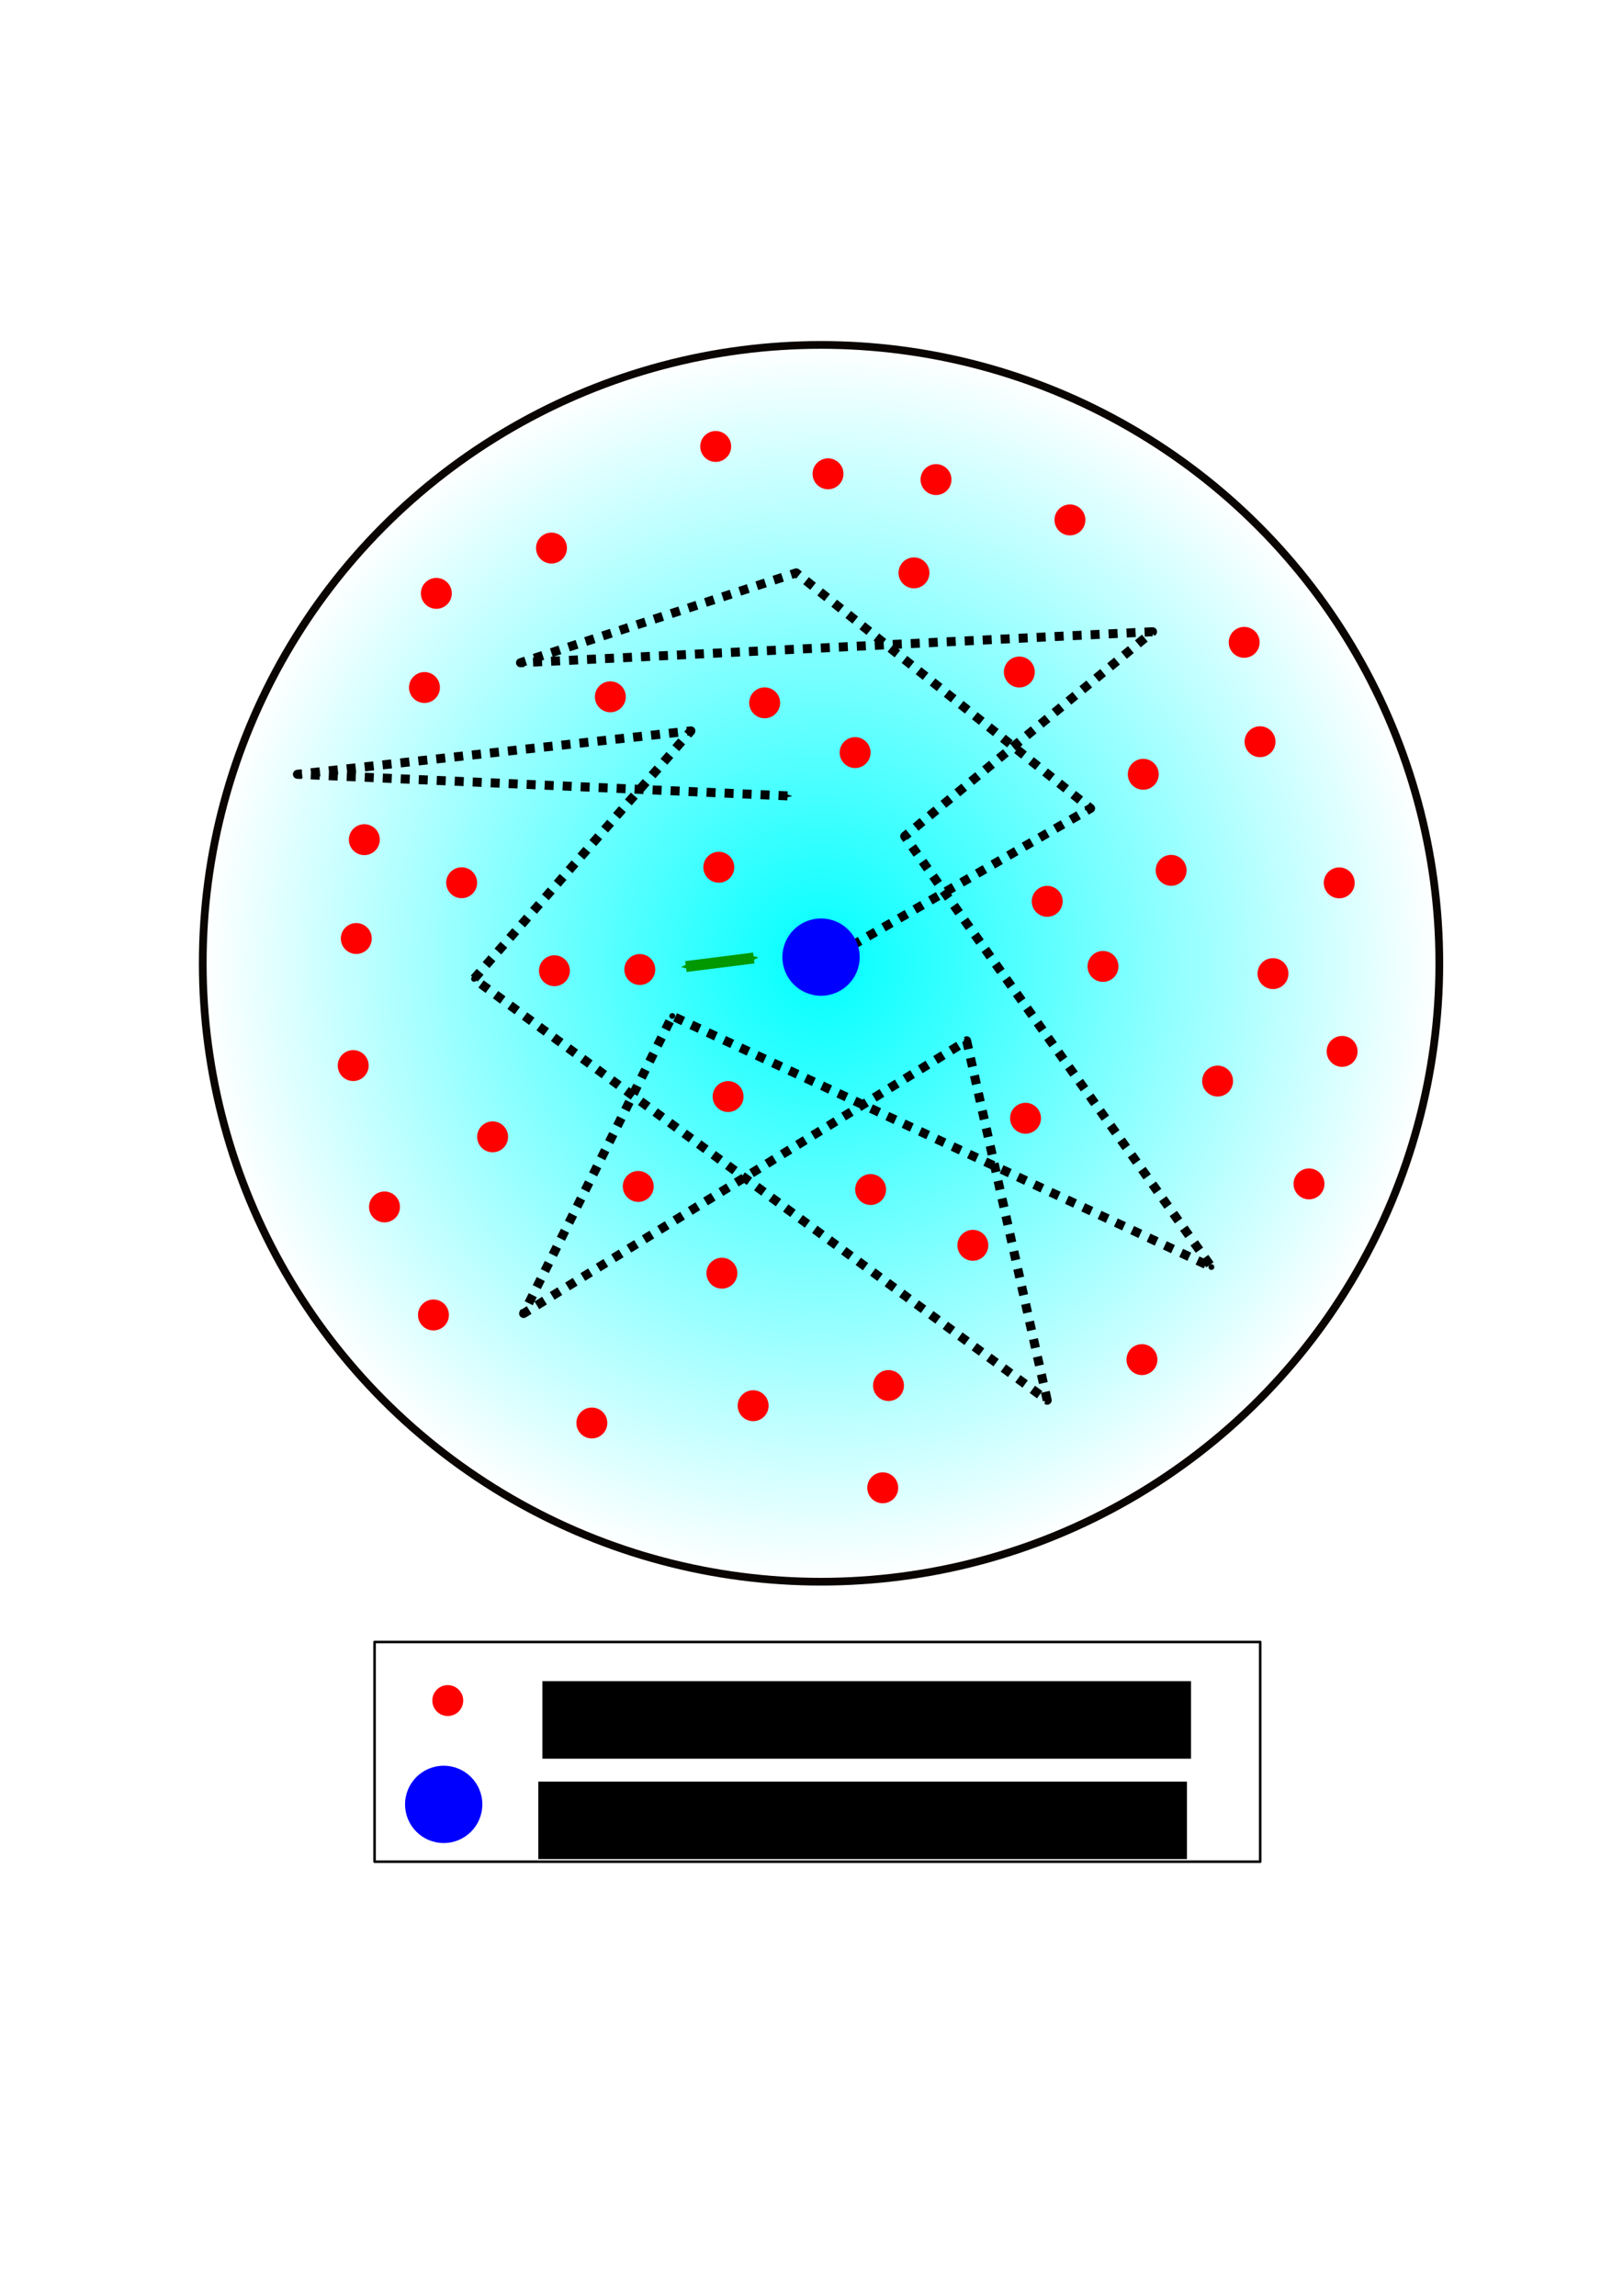 <?xml version="1.0" encoding="UTF-8" standalone="no"?>
<!-- Created with Inkscape (http://www.inkscape.org/) -->

<svg
   xmlns:dc="http://purl.org/dc/elements/1.1/"
   xmlns:cc="http://creativecommons.org/ns#"
   xmlns:rdf="http://www.w3.org/1999/02/22-rdf-syntax-ns#"
   xmlns:svg="http://www.w3.org/2000/svg"
   xmlns="http://www.w3.org/2000/svg"
   xmlns:xlink="http://www.w3.org/1999/xlink"
   xmlns:sodipodi="http://sodipodi.sourceforge.net/DTD/sodipodi-0.dtd"
   xmlns:inkscape="http://www.inkscape.org/namespaces/inkscape"
   width="210mm"
   height="297mm"
   viewBox="0 0 210 297"
   version="1.1"
   id="svg8"
   inkscape:version="0.92.4 (unknown)"
   sodipodi:docname="HeatBath.svg">
  <defs
     id="defs2">
    <marker
       inkscape:stockid="Arrow2Sstart"
       orient="auto"
       refY="0.0"
       refX="0.0"
       id="Arrow2Sstart"
       style="overflow:visible"
       inkscape:isstock="true">
      <path
         id="path1772"
         style="fill-rule:evenodd;stroke-width:0.625;stroke-linejoin:round;stroke:#029900;stroke-opacity:1;fill:#009c02;fill-opacity:1"
         d="M 8.719,4.034 L -2.207,0.016 L 8.719,-4.002 C 6.973,-1.63 6.983,1.616 8.719,4.034 z "
         transform="scale(0.3) translate(-2.3,0)" />
    </marker>
    <marker
       inkscape:stockid="Arrow1Lstart"
       orient="auto"
       refY="0.0"
       refX="0.0"
       id="marker2005"
       style="overflow:visible"
       inkscape:isstock="true">
      <path
         id="path1742"
         d="M 0.0,0.0 L 5.0,-5.0 L -12.5,0.0 L 5.0,5.0 L 0.0,0.0 z "
         style="fill-rule:evenodd;stroke:#000000;stroke-width:1pt;stroke-opacity:1;fill:#000000;fill-opacity:1"
         transform="scale(0.8) translate(12.5,0)" />
    </marker>
    <linearGradient
       inkscape:collect="always"
       id="linearGradient5712">
      <stop
         style="stop-color:#00ffff;stop-opacity:1;"
         offset="0"
         id="stop5708" />
      <stop
         style="stop-color:#00ffff;stop-opacity:0;"
         offset="1"
         id="stop5710" />
    </linearGradient>
    <marker
       inkscape:stockid="DotS"
       orient="auto"
       refY="0.0"
       refX="0.0"
       id="DotS"
       style="overflow:visible"
       inkscape:isstock="true">
      <path
         id="path4649"
         d="M -2.5,-1.0 C -2.5,1.76 -4.74,4.0 -7.5,4.0 C -10.26,4.0 -12.5,1.76 -12.5,-1.0 C -12.5,-3.76 -10.26,-6.0 -7.5,-6.0 C -4.74,-6.0 -2.5,-3.76 -2.5,-1.0 z "
         style="fill-rule:evenodd;stroke:#000000;stroke-width:1pt;stroke-opacity:1;fill:#000000;fill-opacity:1"
         transform="scale(0.2) translate(7.4, 1)" />
    </marker>
    <marker
       inkscape:stockid="DotM"
       orient="auto"
       refY="0.0"
       refX="0.0"
       id="marker5364"
       style="overflow:visible"
       inkscape:isstock="true">
      <path
         id="path5362"
         d="M -2.5,-1.0 C -2.5,1.76 -4.74,4.0 -7.5,4.0 C -10.26,4.0 -12.5,1.76 -12.5,-1.0 C -12.5,-3.76 -10.26,-6.0 -7.5,-6.0 C -4.74,-6.0 -2.5,-3.76 -2.5,-1.0 z "
         style="fill-rule:evenodd;stroke:#000000;stroke-width:1pt;stroke-opacity:1;fill:#000000;fill-opacity:1"
         transform="scale(0.4) translate(7.4, 1)" />
    </marker>
    <marker
       inkscape:stockid="DotM"
       orient="auto"
       refY="0.0"
       refX="0.0"
       id="DotM"
       style="overflow:visible"
       inkscape:isstock="true">
      <path
         id="path4646"
         d="M -2.5,-1.0 C -2.5,1.76 -4.74,4.0 -7.5,4.0 C -10.26,4.0 -12.5,1.76 -12.5,-1.0 C -12.5,-3.76 -10.26,-6.0 -7.5,-6.0 C -4.74,-6.0 -2.5,-3.76 -2.5,-1.0 z "
         style="fill-rule:evenodd;stroke:#000000;stroke-width:1pt;stroke-opacity:1;fill:#000000;fill-opacity:1"
         transform="scale(0.4) translate(7.4, 1)" />
    </marker>
    <marker
       inkscape:stockid="SquareM"
       orient="auto"
       refY="0.0"
       refX="0.0"
       id="SquareM"
       style="overflow:visible"
       inkscape:isstock="true">
      <path
         id="path4655"
         d="M -5.0,-5.0 L -5.0,5.0 L 5.0,5.0 L 5.0,-5.0 L -5.0,-5.0 z "
         style="fill-rule:evenodd;stroke:#000000;stroke-width:1pt;stroke-opacity:1;fill:#000000;fill-opacity:1"
         transform="scale(0.4)" />
    </marker>
    <marker
       inkscape:stockid="Arrow2Send"
       orient="auto"
       refY="0.0"
       refX="0.0"
       id="Arrow2Send"
       style="overflow:visible;"
       inkscape:isstock="true">
      <path
         id="path4615"
         style="fill-rule:evenodd;stroke-width:0.625;stroke-linejoin:round;stroke:#029900;stroke-opacity:1;fill:#009c02;fill-opacity:1"
         d="M 8.719,4.034 L -2.207,0.016 L 8.719,-4.002 C 6.973,-1.63 6.983,1.616 8.719,4.034 z "
         transform="scale(0.3) rotate(180) translate(-2.3,0)" />
    </marker>
    <marker
       inkscape:stockid="Arrow2Mend"
       orient="auto"
       refY="0.0"
       refX="0.0"
       id="Arrow2Mend"
       style="overflow:visible;"
       inkscape:isstock="true">
      <path
         id="path4609"
         style="fill-rule:evenodd;stroke-width:0.625;stroke-linejoin:round;stroke:#000000;stroke-opacity:1;fill:#000000;fill-opacity:1"
         d="M 8.719,4.034 L -2.207,0.016 L 8.719,-4.002 C 6.973,-1.63 6.983,1.616 8.719,4.034 z "
         transform="scale(0.6) rotate(180) translate(0,0)" />
    </marker>
    <marker
       inkscape:stockid="Arrow2Mstart"
       orient="auto"
       refY="0.0"
       refX="0.0"
       id="Arrow2Mstart"
       style="overflow:visible"
       inkscape:isstock="true">
      <path
         id="path4606"
         style="fill-rule:evenodd;stroke-width:0.625;stroke-linejoin:round;stroke:#000000;stroke-opacity:1;fill:#000000;fill-opacity:1"
         d="M 8.719,4.034 L -2.207,0.016 L 8.719,-4.002 C 6.973,-1.63 6.983,1.616 8.719,4.034 z "
         transform="scale(0.6) translate(0,0)" />
    </marker>
    <marker
       inkscape:stockid="Arrow1Mend"
       orient="auto"
       refY="0.0"
       refX="0.0"
       id="marker4936"
       style="overflow:visible;"
       inkscape:isstock="true">
      <path
         id="path4934"
         d="M 0.0,0.0 L 5.0,-5.0 L -12.5,0.0 L 5.0,5.0 L 0.0,0.0 z "
         style="fill-rule:evenodd;stroke:#000000;stroke-width:1pt;stroke-opacity:1;fill:#000000;fill-opacity:1"
         transform="scale(0.4) rotate(180) translate(10,0)" />
    </marker>
    <marker
       inkscape:stockid="Arrow1Send"
       orient="auto"
       refY="0.0"
       refX="0.0"
       id="Arrow1Send"
       style="overflow:visible;"
       inkscape:isstock="true">
      <path
         id="path4597"
         d="M 0.0,0.0 L 5.0,-5.0 L -12.5,0.0 L 5.0,5.0 L 0.0,0.0 z "
         style="fill-rule:evenodd;stroke:#000000;stroke-width:1pt;stroke-opacity:1;fill:#000000;fill-opacity:1"
         transform="scale(0.2) rotate(180) translate(6,0)" />
    </marker>
    <marker
       inkscape:stockid="Arrow1Mend"
       orient="auto"
       refY="0.0"
       refX="0.0"
       id="Arrow1Mend"
       style="overflow:visible;"
       inkscape:isstock="true">
      <path
         id="path4591"
         d="M 0.0,0.0 L 5.0,-5.0 L -12.5,0.0 L 5.0,5.0 L 0.0,0.0 z "
         style="fill-rule:evenodd;stroke:#000000;stroke-width:1pt;stroke-opacity:1;fill:#000000;fill-opacity:1"
         transform="scale(0.4) rotate(180) translate(10,0)" />
    </marker>
    <marker
       inkscape:stockid="Arrow1Lstart"
       orient="auto"
       refY="0.0"
       refX="0.0"
       id="Arrow1Lstart"
       style="overflow:visible"
       inkscape:isstock="true">
      <path
         id="path4582"
         d="M 0.0,0.0 L 5.0,-5.0 L -12.5,0.0 L 5.0,5.0 L 0.0,0.0 z "
         style="fill-rule:evenodd;stroke:#000000;stroke-width:1pt;stroke-opacity:1;fill:#000000;fill-opacity:1"
         transform="scale(0.8) translate(12.5,0)" />
    </marker>
    <radialGradient
       inkscape:collect="always"
       xlink:href="#linearGradient5712"
       id="radialGradient5714"
       cx="106.234"
       cy="124.62"
       fx="106.234"
       fy="124.62"
       r="80"
       gradientUnits="userSpaceOnUse" />
  </defs>
  <sodipodi:namedview
     id="base"
     pagecolor="#ffffff"
     bordercolor="#666666"
     borderopacity="1.0"
     inkscape:pageopacity="0.0"
     inkscape:pageshadow="2"
     inkscape:zoom="1.0040916"
     inkscape:cx="562.72146"
     inkscape:cy="570.60308"
     inkscape:document-units="mm"
     inkscape:current-layer="layer4"
     showgrid="false"
     showguides="false"
     inkscape:guide-bbox="true"
     inkscape:window-width="1920"
     inkscape:window-height="1006"
     inkscape:window-x="0"
     inkscape:window-y="0"
     inkscape:window-maximized="1">
    <sodipodi:guide
       position="221.689,233.715"
       orientation="0,1"
       id="guide4531"
       inkscape:locked="false" />
  </sodipodi:namedview>
  <g
     inkscape:groupmode="layer"
     id="layer4"
     inkscape:label="Layer 4">
    <circle
       style="fill:#ff0000;stroke-width:1.165;stroke-miterlimit:4;stroke-dasharray:1.165, 1.165;stroke-dashoffset:0"
       id="path4541-6-6-70-3"
       cx="57.937"
       cy="219.996"
       r="2" />
    <circle
       style="display:inline;fill:#0000ff;stroke-width:0.265"
       id="path3717-6"
       cx="57.41"
       cy="233.426"
       r="5" />
    <rect
       style="opacity:1;fill:none;fill-opacity:1;fill-rule:nonzero;stroke:#000000;stroke-width:0.331;stroke-linecap:butt;stroke-linejoin:round;stroke-miterlimit:4;stroke-dasharray:none;stroke-dashoffset:0;stroke-opacity:0.996;paint-order:normal"
       id="rect11356"
       width="114.593"
       height="28.427"
       x="48.466"
       y="212.416" />
    <flowRoot
       xml:space="preserve"
       id="flowRoot11358"
       style="font-style:normal;font-variant:normal;font-weight:normal;font-stretch:normal;font-size:16px;line-height:1.25;font-family:Calibri;-inkscape-font-specification:'Calibri, Normal';font-variant-ligatures:normal;font-variant-caps:normal;font-variant-numeric:normal;font-feature-settings:normal;text-align:start;letter-spacing:0px;word-spacing:0px;writing-mode:lr-tb;text-anchor:start;fill:#000000;fill-opacity:1;stroke:none"
       transform="matrix(0.265,0,0,0.265,-7.413,-2.389)"><flowRegion
         id="flowRegion11360"><rect
           id="rect11362"
           width="316.704"
           height="37.845"
           x="292.802"
           y="829.718" /></flowRegion><flowPara
         id="flowPara11364"
         style="font-style:normal;font-variant:normal;font-weight:normal;font-stretch:normal;font-size:18.667px;font-family:Calibri;-inkscape-font-specification:'Calibri, Normal';font-variant-ligatures:normal;font-variant-caps:normal;font-variant-numeric:normal;font-feature-settings:normal;text-align:start;writing-mode:lr-tb;text-anchor:start">Small Particles making up the Heat Bath</flowPara></flowRoot>    <flowRoot
       xml:space="preserve"
       id="flowRoot11358-6"
       style="font-style:normal;font-variant:normal;font-weight:normal;font-stretch:normal;font-size:16px;line-height:1.25;font-family:Calibri;-inkscape-font-specification:'Calibri, Normal';font-variant-ligatures:normal;font-variant-caps:normal;font-variant-numeric:normal;font-feature-settings:normal;text-align:start;letter-spacing:0px;word-spacing:0px;writing-mode:lr-tb;text-anchor:start;fill:#000000;fill-opacity:1;stroke:none"
       transform="matrix(0.265,0,0,0.265,-7.94,10.603)"><flowRegion
         id="flowRegion11360-2"><rect
           id="rect11362-1"
           width="316.704"
           height="37.845"
           x="292.802"
           y="829.718" /></flowRegion><flowPara
         id="flowPara11364-2"
         style="font-style:normal;font-variant:normal;font-weight:normal;font-stretch:normal;font-size:18.667px;font-family:Calibri;-inkscape-font-specification:'Calibri, Normal';font-variant-ligatures:normal;font-variant-caps:normal;font-variant-numeric:normal;font-feature-settings:normal;text-align:start;writing-mode:lr-tb;text-anchor:start">Big Particle interacting with the Heat Bath</flowPara></flowRoot>  </g>
  <g
     inkscape:groupmode="layer"
     id="layer3"
     inkscape:label="Layer 3"
     sodipodi:insensitive="true">
    <circle
       style="opacity:1;fill:url(#radialGradient5714);fill-opacity:1;stroke:#0a0500;stroke-width:1;stroke-linecap:butt;stroke-linejoin:round;stroke-miterlimit:4;stroke-dasharray:none;stroke-dashoffset:0;stroke-opacity:1;paint-order:normal"
       id="path5660"
       cx="106.234"
       cy="124.62"
       r="80" />
    <path
       style="fill:#009c02;fill-opacity:1;stroke:#029900;stroke-width:1.414;stroke-linecap:butt;stroke-linejoin:miter;stroke-miterlimit:4;stroke-dasharray:none;stroke-opacity:1;marker-start:url(#Arrow2Sstart);marker-end:url(#Arrow2Send)"
       d="m 88.751,125.037 8.782,-1.104"
       id="path1113"
       inkscape:connector-curvature="0" />
  </g>
  <g
     inkscape:groupmode="layer"
     id="layer2"
     inkscape:label="Layer 2"
     sodipodi:insensitive="true">
    <path
       style="fill:none;stroke:#000000;stroke-width:1.165;stroke-linecap:butt;stroke-linejoin:round;stroke-miterlimit:4;stroke-dasharray:1.165, 1.165;stroke-dashoffset:0;stroke-opacity:1;marker-mid:url(#DotS);marker-end:url(#Arrow1Mend);paint-order:normal"
       d="m 106.234,124.62 34.877,-20.044 -38.084,-30.467 -35.679,11.626 81.78,-4.009 -32.071,26.458 39.688,55.723 -69.754,-32.472 -19.242,38.485 57.326,-35.278 10.423,46.503 -74.164,-54.52 28.062,-32.071 -50.912,5.612 63.741,2.806"
       id="path4529"
       inkscape:connector-curvature="0" />
    <circle
       style="fill:#ff0000;stroke-width:1.165;stroke-miterlimit:4;stroke-dasharray:1.165, 1.165;stroke-dashoffset:0"
       id="path4541"
       cx="82.783"
       cy="125.422"
       r="2" />
    <circle
       style="fill:#ff0000;stroke-width:1.165;stroke-miterlimit:4;stroke-dasharray:1.165, 1.165;stroke-dashoffset:0"
       id="path4541-3"
       cx="142.715"
       cy="125.021"
       r="2" />
    <circle
       style="fill:#ff0000;stroke-width:1.165;stroke-miterlimit:4;stroke-dasharray:1.165, 1.165;stroke-dashoffset:0"
       id="path4541-6"
       cx="112.648"
       cy="153.884"
       r="2" />
    <circle
       style="fill:#ff0000;stroke-width:1.165;stroke-miterlimit:4;stroke-dasharray:1.165, 1.165;stroke-dashoffset:0"
       id="path4541-7"
       cx="63.741"
       cy="147.069"
       r="2" />
    <circle
       style="fill:#ff0000;stroke-width:1.165;stroke-miterlimit:4;stroke-dasharray:1.165, 1.165;stroke-dashoffset:0"
       id="path4541-6-6"
       cx="93.406"
       cy="164.708"
       r="2" />
    <circle
       style="fill:#ff0000;stroke-width:1.165;stroke-miterlimit:4;stroke-dasharray:1.165, 1.165;stroke-dashoffset:0"
       id="path4541-6-2"
       cx="110.644"
       cy="97.36"
       r="2" />
    <circle
       style="fill:#ff0000;stroke-width:1.165;stroke-miterlimit:4;stroke-dasharray:1.165, 1.165;stroke-dashoffset:0"
       id="path4541-6-9"
       cx="78.974"
       cy="90.144"
       r="2" />
    <circle
       style="fill:#ff0000;stroke-width:1.165;stroke-miterlimit:4;stroke-dasharray:1.165, 1.165;stroke-dashoffset:0"
       id="path4541-6-1"
       cx="59.732"
       cy="114.197"
       r="2" />
    <circle
       style="fill:#ff0000;stroke-width:1.165;stroke-miterlimit:4;stroke-dasharray:1.165, 1.165;stroke-dashoffset:0"
       id="path4541-6-27"
       cx="132.693"
       cy="144.664"
       r="2" />
    <circle
       style="fill:#ff0000;stroke-width:1.165;stroke-miterlimit:4;stroke-dasharray:1.165, 1.165;stroke-dashoffset:0"
       id="path4541-6-0"
       cx="135.499"
       cy="116.602"
       r="2" />
    <circle
       style="fill:#ff0000;stroke-width:1.165;stroke-miterlimit:4;stroke-dasharray:1.165, 1.165;stroke-dashoffset:0"
       id="path4541-6-93"
       cx="147.926"
       cy="100.166"
       r="2" />
    <circle
       style="fill:#ff0000;stroke-width:1.165;stroke-miterlimit:4;stroke-dasharray:1.165, 1.165;stroke-dashoffset:0"
       id="path4541-6-60"
       cx="157.547"
       cy="139.854"
       r="2" />
    <circle
       style="fill:#ff0000;stroke-width:1.165;stroke-miterlimit:4;stroke-dasharray:1.165, 1.165;stroke-dashoffset:0"
       id="path4541-6-62"
       cx="125.878"
       cy="161.1"
       r="2" />
    <circle
       style="fill:#ff0000;stroke-width:1.165;stroke-miterlimit:4;stroke-dasharray:1.165, 1.165;stroke-dashoffset:0"
       id="path4541-6-61"
       cx="131.891"
       cy="86.937"
       r="2" />
    <circle
       style="fill:#ff0000;stroke-width:1.165;stroke-miterlimit:4;stroke-dasharray:1.165, 1.165;stroke-dashoffset:0"
       id="path4541-6-8"
       cx="46.102"
       cy="121.413"
       r="2" />
    <circle
       style="fill:#ff0000;stroke-width:1.165;stroke-miterlimit:4;stroke-dasharray:1.165, 1.165;stroke-dashoffset:0"
       id="path4541-6-7"
       cx="45.701"
       cy="137.849"
       r="2" />
    <circle
       style="fill:#ff0000;stroke-width:1.165;stroke-miterlimit:4;stroke-dasharray:1.165, 1.165;stroke-dashoffset:0"
       id="path4541-6-92"
       cx="82.582"
       cy="153.484"
       r="2" />
    <circle
       style="fill:#ff0000;stroke-width:1.165;stroke-miterlimit:4;stroke-dasharray:1.165, 1.165;stroke-dashoffset:0"
       id="path4541-6-02"
       cx="151.534"
       cy="112.593"
       r="2" />
    <circle
       style="fill:#ff0000;stroke-width:1.165;stroke-miterlimit:4;stroke-dasharray:1.165, 1.165;stroke-dashoffset:0"
       id="path4541-6-3"
       cx="118.261"
       cy="74.109"
       r="2" />
    <circle
       style="fill:#ff0000;stroke-width:1.165;stroke-miterlimit:4;stroke-dasharray:1.165, 1.165;stroke-dashoffset:0"
       id="path4541-6-75"
       cx="54.921"
       cy="88.941"
       r="2" />
    <circle
       style="fill:#ff0000;stroke-width:1.165;stroke-miterlimit:4;stroke-dasharray:1.165, 1.165;stroke-dashoffset:0"
       id="path4541-6-922"
       cx="71.357"
       cy="70.902"
       r="2" />
    <circle
       style="fill:#ff0000;stroke-width:1.165;stroke-miterlimit:4;stroke-dasharray:1.165, 1.165;stroke-dashoffset:0"
       id="path4541-6-6-3"
       cx="97.449"
       cy="181.85"
       r="2" />
    <circle
       style="fill:#ff0000;stroke-width:1.165;stroke-miterlimit:4;stroke-dasharray:1.165, 1.165;stroke-dashoffset:0"
       id="path4541-6-6-6"
       cx="114.963"
       cy="179.242"
       r="2" />
    <circle
       style="fill:#ff0000;stroke-width:1.165;stroke-miterlimit:4;stroke-dasharray:1.165, 1.165;stroke-dashoffset:0"
       id="path4541-6-6-7"
       cx="164.712"
       cy="125.952"
       r="2" />
    <circle
       style="fill:#ff0000;stroke-width:1.165;stroke-miterlimit:4;stroke-dasharray:1.165, 1.165;stroke-dashoffset:0"
       id="path4541-6-6-5"
       cx="163.036"
       cy="95.954"
       r="2" />
    <circle
       style="fill:#ff0000;stroke-width:1.165;stroke-miterlimit:4;stroke-dasharray:1.165, 1.165;stroke-dashoffset:0"
       id="path4541-6-6-35"
       cx="138.44"
       cy="67.26"
       r="2" />
    <circle
       style="fill:#ff0000;stroke-width:1.165;stroke-miterlimit:4;stroke-dasharray:1.165, 1.165;stroke-dashoffset:0"
       id="path4541-6-6-62"
       cx="92.604"
       cy="57.757"
       r="2" />
    <circle
       style="fill:#ff0000;stroke-width:1.165;stroke-miterlimit:4;stroke-dasharray:1.165, 1.165;stroke-dashoffset:0"
       id="path4541-6-6-9"
       cx="121.112"
       cy="62.043"
       r="2" />
    <circle
       style="fill:#ff0000;stroke-width:1.165;stroke-miterlimit:4;stroke-dasharray:1.165, 1.165;stroke-dashoffset:0"
       id="path4541-6-6-1"
       cx="49.749"
       cy="156.137"
       r="2" />
    <circle
       style="fill:#ff0000;stroke-width:1.165;stroke-miterlimit:4;stroke-dasharray:1.165, 1.165;stroke-dashoffset:0"
       id="path4541-6-6-2"
       cx="76.58"
       cy="184.086"
       r="2" />
    <circle
       style="fill:#ff0000;stroke-width:1.165;stroke-miterlimit:4;stroke-dasharray:1.165, 1.165;stroke-dashoffset:0"
       id="path4541-6-6-70"
       cx="114.218"
       cy="192.471"
       r="2" />
    <circle
       style="fill:#ff0000;stroke-width:1.165;stroke-miterlimit:4;stroke-dasharray:1.165, 1.165;stroke-dashoffset:0"
       id="path4541-6-6-93"
       cx="147.757"
       cy="175.888"
       r="2" />
    <circle
       style="fill:#ff0000;stroke-width:1.165;stroke-miterlimit:4;stroke-dasharray:1.165, 1.165;stroke-dashoffset:0"
       id="path4541-6-6-60"
       cx="169.371"
       cy="153.156"
       r="2" />
    <circle
       style="fill:#ff0000;stroke-width:1.165;stroke-miterlimit:4;stroke-dasharray:1.165, 1.165;stroke-dashoffset:0"
       id="path4541-6-6-626"
       cx="173.283"
       cy="114.214"
       r="2" />
    <circle
       style="fill:#ff0000;stroke-width:1.165;stroke-miterlimit:4;stroke-dasharray:1.165, 1.165;stroke-dashoffset:0"
       id="path4541-6-6-18"
       cx="160.986"
       cy="83.097"
       r="2" />
    <circle
       style="fill:#ff0000;stroke-width:1.165;stroke-miterlimit:4;stroke-dasharray:1.165, 1.165;stroke-dashoffset:0"
       id="path4541-6-6-79"
       cx="56.084"
       cy="170.112"
       r="2" />
    <circle
       style="fill:#ff0000;stroke-width:1.165;stroke-miterlimit:4;stroke-dasharray:1.165, 1.165;stroke-dashoffset:0"
       id="path4541-6-6-20"
       cx="107.138"
       cy="61.297"
       r="2" />
    <circle
       style="fill:#ff0000;stroke-width:1.165;stroke-miterlimit:4;stroke-dasharray:1.165, 1.165;stroke-dashoffset:0"
       id="path4541-6-6-23"
       cx="56.457"
       cy="76.762"
       r="2" />
    <circle
       style="fill:#ff0000;stroke-width:1.165;stroke-miterlimit:4;stroke-dasharray:1.165, 1.165;stroke-dashoffset:0"
       id="path4541-6-6-75"
       cx="173.656"
       cy="136.014"
       r="2" />
    <circle
       style="fill:#ff0000;stroke-width:1.165;stroke-miterlimit:4;stroke-dasharray:1.165, 1.165;stroke-dashoffset:0"
       id="path4541-6-6-92"
       cx="71.736"
       cy="125.58"
       r="2" />
    <circle
       style="fill:#ff0000;stroke-width:1.165;stroke-miterlimit:4;stroke-dasharray:1.165, 1.165;stroke-dashoffset:0"
       id="path4541-6-6-28"
       cx="47.141"
       cy="108.624"
       r="2" />
    <circle
       style="fill:#ff0000;stroke-width:1.165;stroke-miterlimit:4;stroke-dasharray:1.165, 1.165;stroke-dashoffset:0"
       id="path4541-6-6-97"
       cx="98.939"
       cy="90.923"
       r="2" />
  </g>
  <g
     inkscape:label="Layer 1"
     inkscape:groupmode="layer"
     id="layer1"
     style="display:inline"
     sodipodi:insensitive="true">
    <circle
       style="fill:#0000ff;stroke-width:0.265"
       id="path3717"
       cx="106.234"
       cy="123.818"
       r="5" />
    <circle
       style="fill:#ff0000;stroke-width:1.165;stroke-miterlimit:4;stroke-dasharray:1.165, 1.165;stroke-dashoffset:0"
       id="path4541-5"
       cx="93.005"
       cy="112.193"
       r="2" />
    <circle
       style="fill:#ff0000;stroke-width:1.165;stroke-miterlimit:4;stroke-dasharray:1.165, 1.165;stroke-dashoffset:0"
       id="path4541-35"
       cx="94.208"
       cy="141.858"
       r="2" />
  </g>
</svg>
